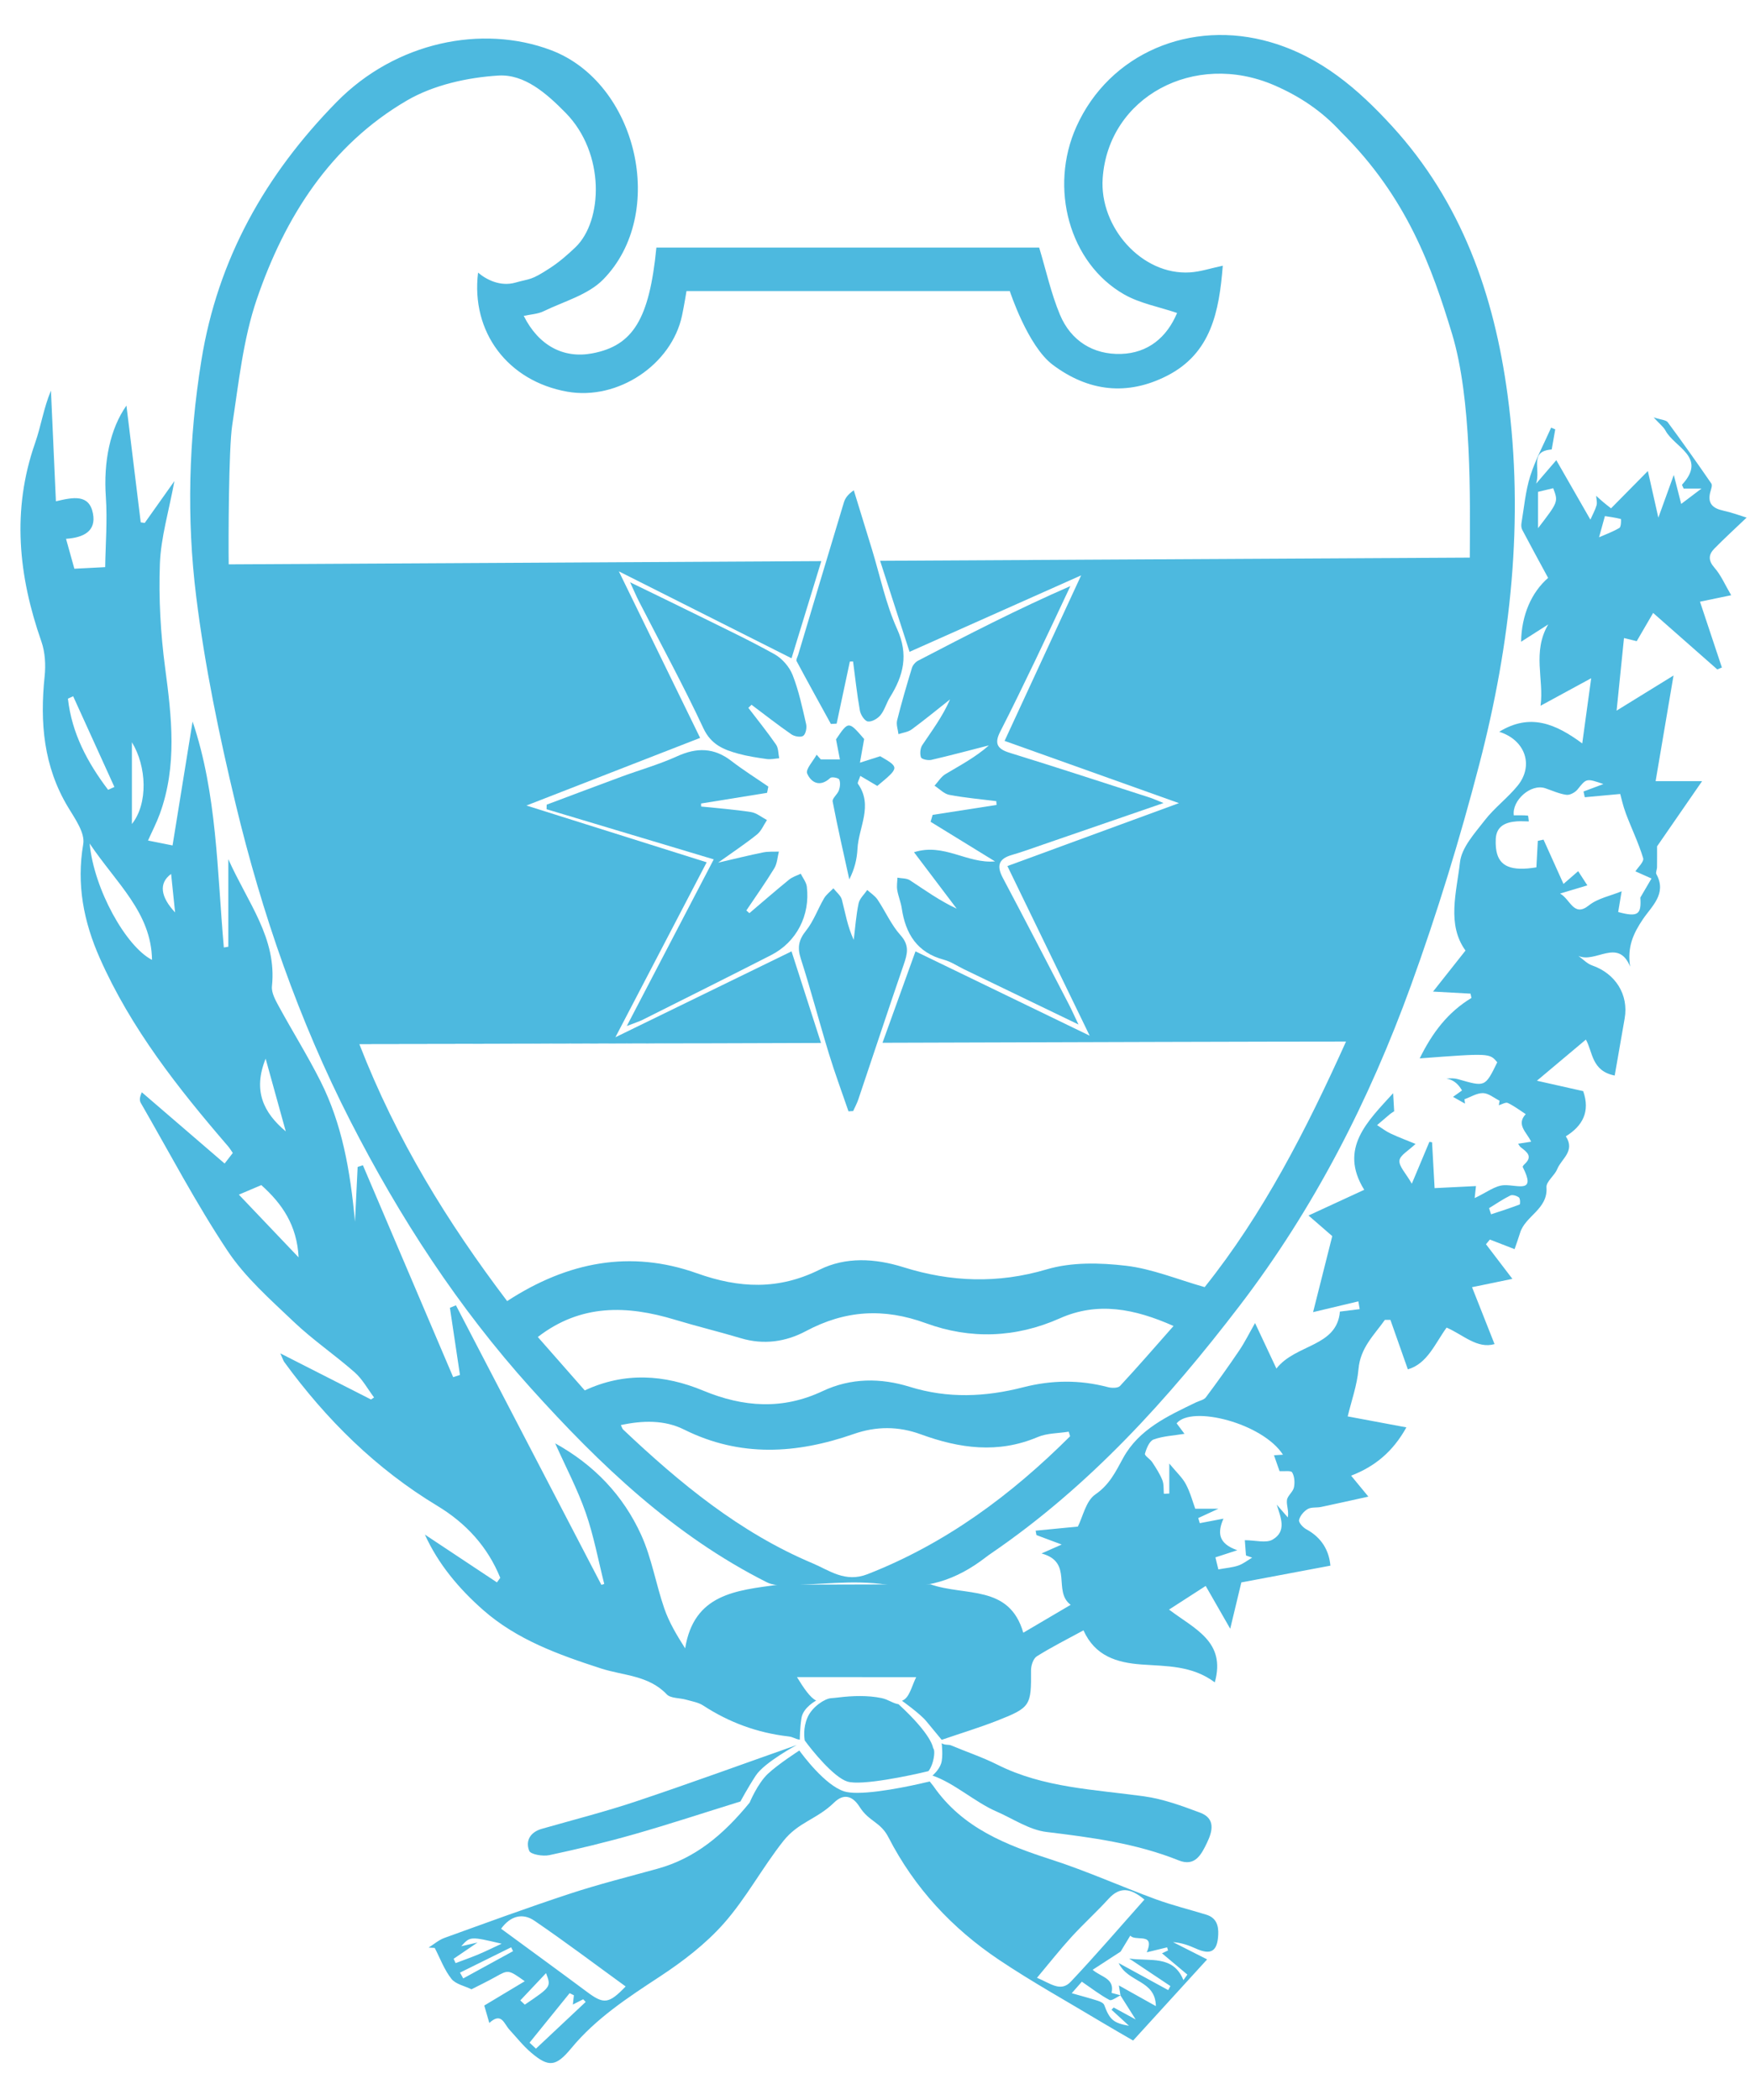 <?xml version="1.0" encoding="UTF-8" standalone="no"?>
<svg width="400px" height="480px" viewBox="0 0 400 480" version="1.1" xmlns="http://www.w3.org/2000/svg" xmlns:xlink="http://www.w3.org/1999/xlink" xmlns:sketch="http://www.bohemiancoding.com/sketch/ns">
    <!-- Generator: Sketch 3.3 (11970) - http://www.bohemiancoding.com/sketch -->
    <title>santiago-del-estero</title>
    <desc>Created with Sketch.</desc>
    <defs></defs>
    <g id="Page-1" stroke="none" stroke-width="1" fill="none" fill-rule="evenodd" sketch:type="MSPage">
        <g id="santiago-del-estero" sketch:type="MSArtboardGroup" fill="#4DB9DF">
            <g id="Imported-Layers" sketch:type="MSLayerGroup" transform="translate(4, 7.816)">
                <path d="M347.553,112.912 L347.553,104.606 C348.711,104.329 349.862,104.054 351.02,103.777 C352.19,106.885 352.19,106.885 347.553,112.912 L347.553,112.912 Z M26.15,161.843 C29.547,167.387 29.873,175.855 26.15,180.53 L26.15,161.843 L26.15,161.843 Z M11.525,151.871 C11.924,151.69 12.323,151.509 12.722,151.328 C15.865,158.239 19.007,165.152 22.149,172.063 C21.671,172.28 21.191,172.498 20.712,172.715 C16.01,166.512 12.407,159.808 11.525,151.871 L11.525,151.871 Z M16.49,184.986 C22.588,194.073 30.585,200.756 30.747,211.586 C24.81,208.562 17.46,195.427 16.49,184.986 L16.49,184.986 Z M35.112,191.946 C35.438,195.105 35.712,197.742 36.022,200.737 C32.698,197.197 32.226,194.042 35.112,191.946 L35.112,191.946 Z M56.717,234.167 C58.405,240.262 59.863,245.526 61.321,250.791 C56.163,246.463 53.789,241.427 56.717,234.167 L56.717,234.167 Z M50.597,265.244 C52.83,264.296 54.239,263.698 55.729,263.065 C60.44,267.281 63.895,272.213 64.248,279.583 C59.555,274.654 55.285,270.167 50.597,265.244 L50.597,265.244 Z M178.101,391.052 C165.928,395.343 153.802,399.776 141.563,403.872 C134.414,406.264 127.089,408.134 119.834,410.203 C117.177,410.96 116.065,412.969 116.959,415.224 C117.293,416.065 120.091,416.533 121.561,416.218 C128.086,414.824 134.587,413.256 141.003,411.427 C148.868,409.184 156.643,406.619 165.249,403.948 C165.249,403.948 166.779,401.049 168.747,398.032 C170.714,395.016 178.101,391.052 178.101,391.052 L178.101,391.052 Z M207.7,385.573 C209.1,387.268 211.242,389.859 211.242,389.859 C215.768,388.308 219.911,387.054 223.926,385.477 C231.572,382.472 231.721,382.046 231.663,373.971 C231.655,372.878 232.174,371.278 232.986,370.77 C236.39,368.636 239.998,366.828 243.653,364.836 C246.294,370.711 251.251,372.218 256.871,372.634 C262.571,373.056 268.433,372.817 273.666,376.723 C276.284,367.371 269.011,364.512 263.209,360.089 C266.171,358.178 268.879,356.431 271.587,354.684 C273.255,357.596 274.924,360.508 277.192,364.464 C278.044,360.915 278.76,357.935 279.735,353.877 C285.917,352.715 292.902,351.401 300.092,350.049 C299.791,346.624 298.125,343.64 294.564,341.721 C293.811,341.316 292.798,340.186 292.926,339.619 C293.141,338.661 294.019,337.625 294.903,337.108 C295.728,336.626 296.937,336.846 297.952,336.634 C301.32,335.929 304.677,335.169 308.769,334.268 C307.084,332.222 306.052,330.968 304.827,329.48 C310.214,327.404 314.354,324.039 317.459,318.442 C312.63,317.54 308.276,316.725 304.045,315.934 C304.878,312.441 306.192,308.821 306.513,305.115 C306.935,300.233 310.092,297.337 312.549,293.866 C312.97,293.868 313.391,293.872 313.812,293.875 C315.076,297.464 316.339,301.053 317.793,305.18 C322.243,303.903 324.005,299.282 326.652,295.635 C330.457,297.281 333.629,300.55 337.609,299.407 C335.898,295.078 334.271,290.964 332.466,286.399 C336.09,285.65 338.841,285.083 341.686,284.495 C339.579,281.733 337.617,279.158 335.654,276.584 C335.949,276.226 336.246,275.868 336.541,275.51 C338.57,276.298 340.6,277.085 342.192,277.703 C342.634,276.399 343.076,275.213 343.44,274.003 C344.618,270.082 349.842,268.593 349.479,263.573 C349.383,262.257 351.337,260.902 351.939,259.4 C352.879,257.055 356.118,255.303 353.901,251.915 C357.734,249.543 359.52,246.271 357.871,241.587 C354.669,240.867 351.413,240.134 347.294,239.208 C351.31,235.835 354.805,232.899 358.488,229.803 C360.084,232.632 359.755,236.968 365.075,238.024 C365.857,233.545 366.617,229.25 367.355,224.952 C368.288,219.508 365.245,214.707 359.905,212.849 C358.748,212.448 357.812,211.416 356.774,210.675 C360.692,212.46 365.858,206.459 368.604,213.123 C367.89,208.611 369.361,205.507 371.5,202.323 C373.519,199.319 377.066,196.477 374.597,191.981 C374.393,191.609 374.744,190.961 374.75,190.44 C374.774,188.595 374.76,186.75 374.76,185.633 C378.152,180.722 381.415,175.997 385.05,170.733 L374.426,170.733 C375.819,162.516 377.123,154.831 378.52,146.585 C374.131,149.292 370.126,151.764 365.508,154.612 C366.126,148.552 366.651,143.405 367.199,138.028 C368.593,138.367 369.514,138.591 370.107,138.736 C371.292,136.701 372.301,134.967 373.861,132.285 C379.121,136.917 383.822,141.057 388.523,145.197 C388.873,145.05 389.223,144.902 389.573,144.755 C387.935,139.832 386.297,134.907 384.569,129.714 C386.603,129.292 388.821,128.832 391.697,128.236 C390.309,125.883 389.39,123.68 387.898,121.978 C386.42,120.292 386.494,118.96 387.86,117.571 C390.141,115.251 392.546,113.054 395.226,110.492 C393.581,109.99 391.79,109.308 389.936,108.913 C387.467,108.389 386.209,107.235 386.948,104.572 C387.116,103.965 387.436,103.105 387.169,102.716 C383.922,97.996 380.618,93.312 377.206,88.709 C376.799,88.16 375.67,88.146 373.966,87.583 C375.337,89.081 376.218,89.734 376.685,90.609 C378.742,94.46 386.254,96.683 380.483,102.956 C380.41,103.035 380.655,103.409 380.834,103.849 L384.922,103.849 C383.137,105.199 381.97,106.083 380.273,107.367 C379.648,104.918 379.174,103.065 378.582,100.742 C377.337,104.185 376.282,107.103 375.051,110.507 C374.176,106.616 373.519,103.688 372.655,99.847 C369.497,103.046 366.942,105.636 364.238,108.375 C363.7,107.949 363.106,107.501 362.537,107.022 C361.956,106.534 361.4,106.016 360.832,105.512 C360.877,106.239 361.108,107.019 360.923,107.681 C360.619,108.764 360.044,109.77 359.517,110.957 C356.756,106.141 354.339,101.926 351.725,97.369 C350.101,99.257 348.961,100.583 347.12,102.725 C348.198,99.254 345.451,95.336 350.677,94.919 C350.962,93.296 351.222,91.81 351.483,90.324 C351.172,90.192 350.86,90.061 350.549,89.929 C348.924,93.609 346.978,97.186 345.769,100.997 C344.675,104.449 344.37,108.154 343.763,111.755 C343.679,112.249 343.72,112.864 343.946,113.294 C345.802,116.822 347.716,120.318 349.855,124.275 C346.038,127.598 343.781,132.779 343.676,138.87 C345.764,137.537 347.821,136.223 349.878,134.91 C346.176,141.231 348.949,147.499 348.125,153.499 C352.013,151.387 355.422,149.534 359.7,147.208 C358.956,152.628 358.341,157.113 357.655,162.108 C351.618,157.654 345.775,155.093 338.676,159.449 C344.698,161.353 346.603,167.193 342.898,171.76 C340.608,174.581 337.585,176.818 335.368,179.685 C333.089,182.632 330.097,185.879 329.711,189.258 C328.92,196.179 326.664,203.502 330.972,209.454 C328.367,212.747 326.099,215.614 323.554,218.833 C327.001,219.021 329.561,219.161 332.121,219.301 C332.191,219.631 332.261,219.959 332.332,220.288 C326.929,223.548 323.384,228.242 320.502,234.102 C336.49,232.9 336.49,232.9 338.228,234.998 C335.424,240.758 335.437,240.616 329.233,238.848 C328.412,238.615 327.519,238.634 326.602,238.732 C327.987,238.928 329.199,239.727 330.179,241.433 C329.519,241.903 328.945,242.311 328.12,242.898 C329.148,243.477 330.001,243.956 330.854,244.437 C330.815,244.106 330.777,243.775 330.739,243.444 C332.154,242.934 333.58,242.004 334.981,242.039 C336.255,242.071 337.5,243.155 338.758,243.774 C338.701,244.121 338.644,244.467 338.586,244.814 C339.283,244.617 340.152,244.059 340.646,244.292 C342.091,244.974 343.387,245.973 344.741,246.847 C342.499,249.244 344.941,250.969 345.98,253.143 C344.843,253.321 344.036,253.447 342.999,253.609 C343.23,253.93 343.355,254.219 343.574,254.39 C344.936,255.46 346.47,256.466 344.452,258.299 C344.268,258.465 343.994,258.812 344.053,258.926 C347.152,264.993 343.078,263.016 339.871,263.083 C337.754,263.128 335.672,264.834 333.065,266.03 C333.175,265.029 333.239,264.447 333.367,263.287 C330.356,263.436 327.432,263.581 323.908,263.756 C323.722,260.382 323.525,256.827 323.328,253.274 C323.124,253.242 322.92,253.21 322.717,253.178 C321.558,255.936 320.4,258.695 318.7,262.744 C317.29,260.278 315.735,258.774 315.876,257.448 C316.004,256.228 317.953,255.199 319.551,253.65 C317.721,252.897 315.748,252.165 313.848,251.275 C312.758,250.766 311.789,250.002 310.765,249.352 C311.747,248.512 312.723,247.663 313.715,246.835 C314.013,246.588 314.358,246.399 314.667,246.194 C314.586,244.787 314.508,243.423 314.43,242.057 C308.598,248.485 301.949,254.665 307.822,264.14 C303.531,266.12 299.567,267.948 295.088,270.014 C297.479,272.088 299.315,273.681 300.515,274.723 C298.944,280.954 297.522,286.598 296.135,292.101 C299.839,291.219 303.161,290.429 306.483,289.638 C306.583,290.23 306.683,290.822 306.784,291.415 C305.426,291.584 304.068,291.753 302.265,291.976 C301.584,300.083 292.174,299.34 287.752,304.998 C285.954,301.166 284.454,297.971 282.87,294.596 C281.484,297.023 280.507,299.013 279.276,300.832 C276.816,304.473 274.262,308.053 271.629,311.571 C271.177,312.176 270.149,312.352 269.385,312.721 C262.958,315.828 256.336,318.838 252.723,325.433 C250.984,328.608 249.603,331.547 246.342,333.784 C244.207,335.25 243.524,338.832 242.368,341.118 C239.226,341.422 235.972,341.736 232.717,342.052 C232.78,342.389 232.843,342.726 232.905,343.064 C234.673,343.725 236.44,344.387 238.671,345.221 C237.077,345.927 236.109,346.355 234.059,347.262 C241.42,349.239 236.542,355.876 240.725,359.001 C236.992,361.199 233.662,363.159 229.895,365.377 C226.692,354.282 216.632,357.109 208.657,354.309 L173.913,354.401 C164.231,355.715 154.618,356.497 152.606,368.952 C150.627,365.851 148.917,362.951 147.839,359.833 C145.923,354.289 144.969,348.349 142.567,343.05 C138.454,333.973 131.761,326.985 122.899,322.093 C125.329,327.524 128.013,332.604 129.884,337.967 C131.723,343.239 132.737,348.799 134.113,354.232 C133.895,354.299 133.677,354.366 133.458,354.432 C122.376,333.134 111.295,311.836 100.213,290.538 C99.755,290.73 99.296,290.921 98.837,291.113 C99.602,296.228 100.367,301.343 101.132,306.458 C100.615,306.626 100.098,306.794 99.582,306.962 C92.705,290.818 85.827,274.673 78.951,258.529 C78.549,258.659 78.147,258.789 77.746,258.918 C77.561,262.734 77.376,266.549 77.139,271.441 C76.051,259.585 74.156,249.052 69.267,239.337 C66.334,233.509 62.858,227.957 59.737,222.223 C58.961,220.798 58.004,219.08 58.161,217.606 C59.325,206.61 52.634,198.55 48.189,188.571 L48.189,208.581 C47.847,208.637 47.506,208.694 47.164,208.75 C45.624,191.339 45.616,173.669 40.021,157.105 C38.489,166.575 36.965,176.007 35.442,185.427 C33.038,184.946 31.437,184.627 29.831,184.306 C30.742,182.266 31.77,180.291 32.526,178.218 C36.527,167.236 35.248,156.121 33.749,144.868 C32.701,137.008 32.254,128.976 32.546,121.059 C32.766,115.06 34.577,109.121 35.867,102.144 C33.279,105.793 31.18,108.753 29.08,111.714 C28.776,111.668 28.471,111.624 28.167,111.579 C27.054,102.494 25.942,93.409 24.899,84.893 C21.155,90.202 19.632,97.7 20.193,105.8 C20.566,111.185 20.117,116.627 20.04,121.815 C17.09,121.967 15.242,122.062 12.997,122.178 C12.408,120.064 11.796,117.864 11.093,115.343 C15.153,115.066 18.019,113.577 17.246,109.552 C16.383,105.062 12.716,105.837 8.779,106.765 C8.39,98.071 8.018,89.77 7.646,81.469 C5.987,85.4 5.385,89.554 4.024,93.442 C-1.354,108.801 0.211,123.817 5.464,138.831 C6.32,141.279 6.473,144.172 6.2,146.78 C5.1,157.327 5.944,167.405 11.595,176.747 C13.166,179.343 15.461,182.582 15.027,185.115 C13.444,194.345 15.132,202.869 18.794,211.149 C25.926,227.272 36.713,240.943 48.118,254.177 C48.524,254.648 48.843,255.194 49.212,255.718 C48.409,256.756 47.722,257.645 47.343,258.134 C40.893,252.583 34.655,247.215 28.418,241.847 C27.843,243.111 27.892,243.781 28.194,244.304 C34.719,255.616 40.792,267.233 48.009,278.087 C52.062,284.181 57.807,289.23 63.178,294.342 C67.527,298.479 72.561,301.887 77.073,305.865 C78.853,307.433 80.042,309.67 81.5,311.602 C81.269,311.759 81.039,311.915 80.808,312.071 C74.139,308.678 67.471,305.286 60.073,301.522 C60.654,302.811 60.757,303.205 60.98,303.51 C70.575,316.66 81.947,327.916 95.955,336.374 C102.514,340.335 107.455,345.708 110.344,352.827 C110.091,353.176 109.839,353.525 109.585,353.874 C104.094,350.23 98.603,346.586 93.117,342.946 C96.125,349.617 100.867,355.292 106.447,360.198 C114.185,367.001 123.703,370.408 133.345,373.538 C138.453,375.196 144.241,375.087 148.393,379.458 C149.297,380.41 151.337,380.256 152.833,380.684 C154.159,381.063 155.619,381.291 156.737,382.02 C162.67,385.89 169.109,388.256 176.138,389.071 C177.436,389.221 177.524,389.605 178.813,389.835 C178.813,389.835 178.813,387.179 179.206,384.819 C179.599,382.458 182.551,380.884 182.551,380.884 C181.188,380.249 179.638,377.94 178.171,375.525 C184.849,375.528 191.522,375.529 198.424,375.529 C199.573,375.53 200.73,375.53 201.893,375.53 L205.409,375.53 C204.261,377.937 203.85,380.276 202.171,380.936 C202.171,380.936 206.3,383.878 207.7,385.573 L207.7,385.573 Z M201.385,381.724 C200.022,381.512 199.041,380.628 197.462,380.309 C194.33,379.676 190.94,379.779 187.739,380.163 C187.077,380.243 186.477,380.305 185.927,380.344 C184.555,380.442 181.665,382.261 180.583,384.72 C179.502,387.179 179.868,389.475 179.933,389.996 C181.586,392.279 186.558,398.42 189.69,399.398 C192.877,400.395 204.136,398.017 208.205,397.017 C208.205,397.017 209.027,396.117 209.405,394.098 C209.784,392.078 209.274,391.737 209.274,391.737 C209.274,391.737 209.143,388.852 201.385,381.724 L201.385,381.724 Z M211.111,395.278 C210.599,396.812 209.143,398.032 209.143,398.032 C214.032,399.686 218.933,404.145 223.658,406.19 C227.483,407.847 231.206,410.431 235.18,410.916 C245.49,412.172 255.69,413.51 265.411,417.413 C269.172,418.923 270.599,416.049 271.874,413.412 C273.153,410.766 273.89,407.842 270.299,406.503 C266.157,404.957 261.897,403.387 257.554,402.781 C246.165,401.191 234.564,400.865 223.966,395.538 C220.581,393.837 216.952,392.628 213.451,391.153 C212.739,390.853 212.103,391.157 211.242,390.646 C211.242,390.646 211.622,393.744 211.111,395.278 L211.111,395.278 Z M291.755,332.173 C291.536,333.209 290.278,334.061 290.158,335.075 C290.019,336.244 290.627,337.501 290.357,339.02 C289.513,338.047 288.669,337.074 287.825,336.102 C288.736,339.051 290.173,342.145 286.903,344.08 C285.406,344.967 282.949,344.231 280.531,344.231 C280.583,344.913 280.69,346.317 280.797,347.721 C281.267,347.886 281.737,348.052 282.208,348.217 C281.158,348.833 280.173,349.634 279.044,350.019 C277.692,350.48 276.219,350.586 274.481,350.903 C274.309,350.195 274.077,349.248 273.809,348.152 C275.235,347.688 276.44,347.296 278.811,346.523 C274.363,344.97 274.286,342.449 275.644,339.307 C273.497,339.716 271.865,340.026 270.231,340.337 C270.116,339.947 270.001,339.557 269.886,339.166 C271.067,338.62 272.248,338.074 274.481,337.042 L269.2,337.042 C268.651,335.55 268.087,333.378 267.067,331.446 C266.266,329.926 264.904,328.701 263.268,326.71 L263.268,333.564 C262.854,333.585 262.441,333.605 262.028,333.626 C261.927,332.573 262.054,331.43 261.676,330.49 C261.096,329.048 260.225,327.71 259.368,326.401 C258.888,325.669 257.576,324.912 257.701,324.464 C258.041,323.252 258.718,321.564 259.679,321.214 C261.856,320.421 264.286,320.318 266.738,319.914 C266.161,319.143 265.537,318.31 264.941,317.516 C268.391,313.312 284.629,317.506 289.251,324.686 C288.465,324.735 287.833,324.775 287.199,324.819 C287.663,326.158 288.131,327.488 288.47,328.45 C289.499,328.522 291.064,328.249 291.349,328.732 C291.896,329.658 291.99,331.071 291.755,332.173 L291.755,332.173 Z M343.348,267.495 C341.199,268.324 338.999,269.017 336.811,269.744 C336.66,269.274 336.509,268.803 336.358,268.334 C337.967,267.35 339.529,266.27 341.215,265.443 C341.707,265.2 342.684,265.504 343.187,265.887 C343.496,266.123 343.502,267.437 343.348,267.495 L343.348,267.495 Z M366.336,173.665 C366.558,174.45 366.957,176.336 367.626,178.122 C368.908,181.541 370.528,184.848 371.579,188.331 C371.824,189.146 370.353,190.479 369.812,191.348 C371.024,191.888 372.255,192.436 373.486,192.984 C373.321,193.266 373.156,193.547 372.982,193.844 C372.46,194.735 371.858,195.763 370.933,197.342 C371.192,201.163 370.447,201.9 365.869,200.645 C366.153,198.947 366.441,197.223 366.661,195.908 C364.11,196.956 361.205,197.502 359.168,199.133 C355.691,201.918 354.959,197.732 352.588,196.428 C354.479,195.86 356.368,195.293 358.824,194.555 C358.074,193.396 357.463,192.452 356.725,191.312 C355.38,192.48 354.436,193.299 353.369,194.225 C351.797,190.735 350.303,187.418 348.809,184.101 C348.372,184.196 347.936,184.292 347.5,184.387 C347.391,186.404 347.28,188.421 347.173,190.436 C347.173,190.436 347.172,190.436 347.171,190.437 L347.171,190.438 C341.462,191.373 338.736,190.232 338.049,186.75 C337.996,186.482 337.956,186.201 337.927,185.905 C337.897,185.609 337.879,185.3 337.873,184.976 C337.867,184.652 337.872,184.315 337.887,183.963 C338.02,181.011 340.127,180.11 342.685,179.924 C343.598,179.859 344.523,179.928 345.442,179.936 C345.371,179.473 345.34,178.62 345.224,178.608 C344.181,178.505 343.122,178.548 342.015,178.548 C341.539,175.19 345.874,171.227 349.213,172.358 C350.813,172.899 352.392,173.634 354.037,173.858 C354.832,173.967 356.029,173.312 356.58,172.629 C358.619,170.099 358.547,170.04 362.494,171.395 C360.616,172.099 359.281,172.599 357.946,173.1 C358.042,173.536 358.138,173.973 358.234,174.41 C360.594,174.192 362.954,173.975 366.336,173.665 L366.336,173.665 Z M366.159,112.842 C364.658,113.738 362.981,114.337 361.499,114.99 C362.025,113.085 362.334,111.965 362.835,110.147 C363.768,110.293 365.148,110.47 366.485,110.814 C366.565,110.835 366.556,112.605 366.159,112.842 L366.159,112.842 Z" id="Fill-1" sketch:type="MSShapeGroup"></path>
                <path d="M271.715,429.823 C267.851,428.636 263.909,427.671 260.122,426.279 C252.219,423.372 244.51,419.892 236.511,417.303 C226.052,413.919 216.03,410.091 209.332,400.415 L208.505,399.374 C207.206,399.694 197.699,401.98 191.916,401.98 C190.739,401.98 189.728,401.883 188.986,401.651 C184.543,400.263 179.36,393.204 178.706,392.299 C178.706,392.299 173.862,395.41 171.501,397.639 C169.14,399.869 167.347,404.21 167.347,404.21 C161.294,411.622 154.858,416.951 146.286,419.322 C139.595,421.174 132.848,422.864 126.259,425.031 C116.636,428.195 107.121,431.69 97.592,435.134 C96.287,435.605 95.169,436.594 93.965,437.344 C94.433,437.372 94.901,437.4 95.369,437.427 C96.602,439.808 97.545,442.415 99.175,444.482 C100.151,445.719 102.201,446.11 103.768,446.881 C105.587,445.947 107.436,445.065 109.22,444.066 C112.205,442.394 112.187,442.362 115.943,445.038 C112.652,447.013 109.671,448.803 106.69,450.592 C107.007,451.689 107.325,452.787 107.842,454.574 C110.637,452.016 111.187,454.745 112.436,456.106 C114.082,457.899 115.607,459.841 117.453,461.402 C121.429,464.765 123.08,464.581 126.578,460.35 C132.234,453.511 139.493,448.783 146.817,443.972 C152.111,440.494 157.319,436.503 161.483,431.784 C166.565,426.023 170.253,419.058 175.038,413.002 C178.488,408.638 182.666,408.082 186.671,404.183 C188.844,402.068 190.867,402.635 192.478,405.181 C194.647,408.608 197.236,408.558 199.079,412.147 C205.036,423.748 213.641,432.963 224.343,440.142 C231.974,445.261 240.043,449.727 247.926,454.468 C250.244,455.862 252.599,457.195 254.999,458.593 C260.626,452.424 266.067,446.458 271.915,440.046 C268.821,438.479 266.472,437.289 264.124,436.1 C266,436.228 267.684,436.821 269.306,437.552 C272.796,439.127 274.269,438.233 274.453,434.4 C274.557,432.241 273.979,430.519 271.715,429.823 L271.715,429.823 Z M99.689,439.905 C101.185,438.886 102.681,437.868 105.15,436.187 C103.252,436.619 102.485,436.794 101.428,437.036 C103.471,434.77 103.471,434.77 110.662,436.46 C108.837,437.305 107.126,438.154 105.369,438.894 C103.647,439.619 101.879,440.232 100.131,440.895 C99.984,440.564 99.836,440.235 99.689,439.905 L99.689,439.905 Z M101.879,444.396 C101.634,443.953 101.389,443.509 101.145,443.066 C105.042,441.139 108.938,439.21 112.835,437.283 C112.98,437.576 113.125,437.869 113.269,438.163 C109.473,440.241 105.675,442.319 101.879,444.396 L101.879,444.396 Z M115.959,450.387 C115.614,450.066 115.27,449.744 114.925,449.423 C116.886,447.344 118.846,445.266 120.807,443.188 C121.99,446.302 121.99,446.302 115.959,450.387 L115.959,450.387 Z M118.501,460.449 C118.012,459.993 117.525,459.537 117.038,459.08 C120.091,455.309 123.145,451.536 126.2,447.764 C126.525,447.926 126.851,448.086 127.175,448.248 C127.114,448.804 127.052,449.359 126.94,450.369 C127.9,449.877 128.599,449.519 129.298,449.16 C129.489,449.363 129.679,449.566 129.87,449.769 C126.081,453.329 122.29,456.889 118.501,460.449 L118.501,460.449 Z M130.193,447.491 C123.744,442.69 117.242,437.959 110.539,433.036 C112.71,430.032 115.513,429.41 118.119,431.185 C125.185,435.999 132.013,441.16 139.006,446.233 C135.132,450.265 134,450.323 130.193,447.491 L130.193,447.491 Z M233.027,444.253 C235.875,440.859 238.269,437.812 240.873,434.955 C243.61,431.954 246.64,429.22 249.372,426.214 C251.994,423.329 254.446,423.754 257.582,426.372 C251.906,432.743 246.474,439.082 240.75,445.148 C238.414,447.623 236.035,445.471 233.027,444.253 L233.027,444.253 Z M267.4,443.522 C267.098,443.944 266.797,444.365 266.494,444.787 C264.156,438.946 258.742,440.561 254.1,439.848 C257.239,441.945 260.379,444.042 263.518,446.139 C263.352,446.448 263.186,446.757 263.02,447.066 C259.503,445.146 255.986,443.225 251.693,440.881 C253.87,445.44 260.085,444.696 260.204,450.729 C257.23,449.065 254.735,447.669 251.74,445.995 C251.918,447.092 252.012,447.669 252.104,448.226 C252.121,448.23 252.141,448.236 252.158,448.239 L252.115,448.298 C253.157,449.945 254.198,451.591 255.581,453.776 C253.599,452.696 252.077,451.868 250.555,451.04 C250.389,451.21 250.224,451.381 250.058,451.552 C251.345,452.731 252.631,453.91 254.06,455.22 C250.466,454.59 249.642,453.821 248.39,450.464 C248.221,450.011 247.459,449.671 246.902,449.492 C245.126,448.918 243.316,448.444 240.968,447.776 C242.184,446.391 242.832,445.654 243.281,445.144 C245.523,446.674 247.458,448.181 249.591,449.316 C249.656,449.351 249.73,449.366 249.814,449.366 C250.386,449.362 251.351,448.621 252.11,448.268 C252.109,448.26 252.107,448.252 252.106,448.244 C251.383,448.04 250.067,447.721 250.072,447.698 C250.822,444.35 247.692,444.114 245.746,442.425 C247.858,441.053 249.809,439.785 252.139,438.269 C252.432,437.785 252.882,437.04 253.391,436.198 C253.697,435.694 254.023,435.153 254.35,434.614 C254.891,435.244 256.057,435.153 257.032,435.246 C258.287,435.364 259.227,435.783 258.119,438.425 C259.994,437.97 261.379,437.632 262.765,437.295 C262.836,437.531 262.906,437.768 262.977,438.005 C262.439,438.257 261.901,438.51 261.596,438.652 C263.582,440.318 265.491,441.92 267.4,443.522 L267.4,443.522 Z" id="Fill-2" sketch:type="MSShapeGroup"></path>
                <path d="M340.588,82.446 C337.512,59.552 330.095,38.397 314.164,20.997 C306.4,12.518 297.89,5.183 286.443,1.839 C268.131,-3.511 249.561,4.4 242.038,21.125 C235.727,35.156 240.426,52.332 252.946,59.479 C256.551,61.537 260.891,62.307 265.047,63.72 C262.685,69.36 258.354,72.883 252.271,73.081 C245.883,73.288 240.759,70.08 238.267,64.1 C236.236,59.227 235.098,53.982 233.525,48.768 L146.032,48.768 C144.43,65.119 140.698,71.194 131.378,72.953 C124.768,74.201 119.093,71.148 115.713,64.386 C117.258,64.044 118.891,63.982 120.24,63.329 C124.894,61.076 130.426,59.578 133.869,56.071 C148.643,41.022 141.699,11.07 121.901,3.633 C106.224,-2.256 86.465,1.725 72.954,15.491 C56.689,32.063 45.759,51.346 42.017,74.632 C39.124,92.635 38.626,110.685 40.854,128.61 C42.827,144.5 46.105,160.296 49.844,175.883 C55.871,201.006 64.306,225.374 76.099,248.445 C87.346,270.45 100.728,291.04 117.322,309.46 C133.094,326.969 149.969,343.121 171.293,353.857 C172.412,354.421 173.85,354.558 175.136,354.543 C182.978,354.457 190.978,353.223 198.618,354.388 C207.57,355.752 214.647,353.29 221.374,348.094 C221.788,347.773 222.218,347.471 222.651,347.176 C245.08,331.824 263.012,311.998 279.401,290.563 C296.426,268.294 309.003,243.618 318.502,217.432 C324.515,200.854 329.7,183.91 334.137,166.839 C341.328,139.174 344.424,111.003 340.588,82.446 L340.588,82.446 Z M194.274,352.003 C189.167,353.998 185.523,351.102 181.726,349.504 C165.096,342.507 151.382,331.19 138.408,318.912 C138.238,318.751 138.18,318.47 137.908,317.917 C142.913,316.836 147.902,316.719 152.341,318.931 C165.195,325.336 178.093,324.503 191.128,319.957 C196.293,318.155 201.357,318.158 206.47,320.028 C215.298,323.257 224.128,324.501 233.188,320.654 C235.339,319.742 237.906,319.811 240.282,319.427 C240.384,319.777 240.487,320.127 240.59,320.477 C227.141,333.889 212.18,345.005 194.274,352.003 L194.274,352.003 Z M252.01,308.972 C251.528,309.49 250.111,309.475 249.25,309.248 C242.772,307.534 236.348,307.617 229.864,309.28 C221.236,311.494 212.659,311.881 203.944,309.174 C197.315,307.115 190.508,307.094 184.011,310.161 C174.885,314.468 165.898,313.85 156.72,310.038 C147.861,306.357 138.764,305.748 129.659,309.993 C126.027,305.861 122.5,301.848 118.928,297.783 C128.753,290.195 139.311,290.514 150.284,293.836 C155.279,295.347 160.36,296.574 165.36,298.068 C170.563,299.623 175.606,298.89 180.188,296.448 C189.165,291.66 197.961,291.092 207.671,294.644 C217.764,298.335 228.156,298.014 238.269,293.509 C246.887,289.67 255.324,291.306 264.236,295.267 C259.984,300.077 256.076,304.599 252.01,308.972 L252.01,308.972 Z M331.954,119.638 C331.954,119.638 271.145,119.97 246.986,120.098 C242.197,120.123 222.463,120.23 197.166,120.368 L203.895,141.172 L243.119,123.694 L225.62,161.533 L265.474,175.759 L226.263,190.139 L245.067,228.914 L205.253,209.637 L197.716,230.532 C242.806,230.391 286.599,230.255 303.661,230.255 C294.538,250.503 284.693,269.696 271.35,286.385 C265.145,284.623 259.365,282.205 253.382,281.499 C247.425,280.797 240.918,280.647 235.264,282.321 C224.088,285.631 213.337,285.231 202.497,281.832 C195.977,279.787 189.293,279.434 183.326,282.4 C173.902,287.087 164.94,286.653 155.323,283.227 C140.103,277.803 125.718,280.591 111.917,289.578 C98.326,271.632 86.668,252.798 78.142,230.85 C90.786,230.85 117.741,230.778 148.986,230.683 C125.414,230.755 101.841,230.812 78.269,230.785 L158.997,230.653 C167.067,230.628 175.338,230.603 183.66,230.576 L176.922,209.637 L136.664,229.272 L157.525,189.283 L116.328,176.304 L156.028,160.845 L137.449,122.778 L176.922,142.649 L183.729,120.441 C125.32,120.759 48.277,121.179 48.277,121.179 C48.19,115.822 48.268,94.647 49.077,89.369 C50.563,79.695 51.563,69.743 54.699,60.568 C61.091,41.866 71.484,25.389 88.992,15.165 C95.065,11.618 102.799,9.896 109.907,9.454 C115.862,9.084 120.911,13.517 125.283,17.97 C134.404,27.259 133.775,42.716 127.541,48.692 C125.762,50.398 123.865,52.04 121.811,53.389 C117.212,56.408 117.241,55.794 113.799,56.782 C110.355,57.769 107.102,56.071 105.275,54.494 C103.601,68.127 112.107,79.31 125.655,81.711 C137.268,83.768 149.506,75.504 151.886,64.341 C152.356,62.138 152.916,58.709 152.916,58.709 L226.808,58.709 C226.808,58.709 230.893,71.272 236.636,75.574 C244.791,81.683 253.647,82.718 262.747,78.081 C272.853,72.931 274.666,63.356 275.494,52.918 C272.732,53.5 270.378,54.299 267.983,54.448 C256.98,55.135 247.272,44.093 248.041,32.937 C249.321,14.357 268.959,3.766 287.246,11.667 C293.084,14.19 298.162,17.583 302.514,22.34 C317.611,37.283 323.316,53.415 327.875,68.418 C332.432,83.422 332.017,106.136 331.954,119.638 L331.954,119.638 Z" id="Fill-3" sketch:type="MSShapeGroup"></path>
                <path d="M242.514,226.358 C233.185,221.857 224.766,217.796 216.348,213.733 C214.818,212.994 213.359,211.984 211.746,211.555 C205.643,209.931 202.985,205.647 202.111,199.786 C201.901,198.376 201.316,197.024 201.082,195.616 C200.931,194.703 201.104,193.736 201.132,192.794 C202.092,192.978 203.228,192.896 203.984,193.391 C207.429,195.648 210.767,198.067 214.675,199.882 C211.539,195.735 208.403,191.588 204.918,186.979 C211.775,184.798 217.009,189.636 223.433,189.078 C218.17,185.841 213.439,182.932 208.707,180.022 C208.863,179.495 209.02,178.969 209.175,178.442 C214.043,177.686 218.912,176.929 223.781,176.171 C223.761,175.882 223.741,175.592 223.721,175.303 C220.14,174.851 216.531,174.542 212.992,173.869 C211.774,173.637 210.729,172.496 209.605,171.771 C210.427,170.875 211.098,169.728 212.099,169.128 C215.483,167.1 218.983,165.265 222.044,162.554 C217.654,163.678 213.277,164.856 208.863,165.874 C208.119,166.046 206.659,165.725 206.507,165.291 C206.22,164.469 206.336,163.194 206.824,162.467 C209.046,159.147 211.456,155.95 213.154,152.047 C210.24,154.348 207.371,156.709 204.383,158.91 C203.558,159.517 202.38,159.644 201.363,159.991 C201.243,158.938 200.815,157.809 201.055,156.846 C202.06,152.819 203.227,148.83 204.438,144.859 C204.635,144.212 205.241,143.51 205.845,143.195 C217.177,137.289 228.536,131.437 240.658,126.148 C237.972,131.839 235.317,137.545 232.59,143.217 C229.984,148.638 227.363,154.054 224.626,159.409 C223.285,162.031 223.829,163.337 226.72,164.23 C237.44,167.542 248.103,171.039 258.783,174.48 C259.605,174.744 260.392,175.114 261.949,175.734 C252.288,179.064 243.319,182.16 234.345,185.247 C231.998,186.054 229.666,186.916 227.283,187.601 C224.219,188.481 223.768,190.11 225.219,192.846 C230.304,202.431 235.28,212.075 240.284,221.703 C240.92,222.926 241.477,224.187 242.514,226.358" id="Fill-4" sketch:type="MSShapeGroup"></path>
                <path d="M167.288,200.907 C170.311,198.339 173.304,195.735 176.378,193.228 C177.127,192.618 178.137,192.327 179.027,191.89 C179.507,192.875 180.292,193.824 180.417,194.852 C181.214,201.424 178.053,207.528 172.263,210.488 C162.488,215.485 152.662,220.38 142.848,225.301 C142.088,225.682 141.26,225.928 139.272,226.698 C146.162,213.49 152.526,201.291 159.14,188.613 C146.04,184.684 133.487,180.918 120.934,177.152 C120.941,176.803 120.948,176.454 120.954,176.105 C126.613,173.985 132.263,171.844 137.932,169.753 C142.223,168.17 146.659,166.921 150.808,165.034 C155.283,162.998 159.219,163.065 163.169,166.114 C165.88,168.206 168.795,170.033 171.619,171.979 C171.524,172.454 171.429,172.929 171.334,173.403 C166.303,174.216 161.271,175.029 156.24,175.844 C156.248,176.073 156.256,176.302 156.264,176.532 C160.067,176.932 163.889,177.21 167.662,177.8 C168.941,178.001 170.095,178.994 171.306,179.624 C170.56,180.739 170.023,182.116 169.025,182.921 C166.437,185.01 163.647,186.849 160.131,189.364 C164.108,188.447 167.266,187.66 170.451,187.015 C171.609,186.781 172.836,186.884 174.031,186.833 C173.7,188.114 173.646,189.565 172.986,190.646 C170.981,193.937 168.741,197.085 166.593,200.289 C166.824,200.495 167.056,200.701 167.288,200.907" id="Fill-5" sketch:type="MSShapeGroup"></path>
                <path d="M167.052,153.974 C169.179,156.763 171.388,159.496 173.381,162.378 C173.946,163.195 173.881,164.447 174.105,165.5 C173.159,165.571 172.191,165.808 171.273,165.679 C169.075,165.372 166.863,165.035 164.727,164.449 C161.384,163.531 158.523,162.386 156.769,158.63 C152.177,148.796 146.967,139.251 142.017,129.583 C141.448,128.471 140.963,127.316 140.021,125.275 C145.79,128.086 150.69,130.442 155.561,132.854 C161.421,135.757 167.348,138.547 173.051,141.734 C174.793,142.708 176.44,144.618 177.17,146.476 C178.581,150.069 179.384,153.912 180.259,157.693 C180.453,158.533 180.184,159.944 179.601,160.368 C179.047,160.769 177.596,160.523 176.9,160.041 C173.79,157.888 170.807,155.548 167.779,153.275 C167.536,153.508 167.294,153.741 167.052,153.974" id="Fill-6" sketch:type="MSShapeGroup"></path>
                <path d="M190.254,143.388 C189.246,148.12 188.239,152.852 187.231,157.586 C186.793,157.611 186.356,157.636 185.918,157.66 C183.292,152.88 180.648,148.109 178.08,143.299 C177.905,142.971 178.296,142.332 178.442,141.843 C181.912,130.245 185.376,118.645 188.878,107.056 C189.161,106.117 189.707,105.258 191.154,104.251 C192.539,108.756 193.926,113.261 195.308,117.768 C197.175,123.863 198.458,130.221 201.063,135.981 C203.716,141.846 202.5,146.611 199.426,151.546 C198.61,152.856 198.214,154.461 197.262,155.638 C196.617,156.438 195.266,157.222 194.367,157.089 C193.633,156.981 192.718,155.572 192.548,154.621 C191.885,150.896 191.485,147.125 190.987,143.371 C190.742,143.376 190.498,143.381 190.254,143.388" id="Fill-7" sketch:type="MSShapeGroup"></path>
                <path d="M189.94,246.203 C188.439,241.816 186.821,237.465 185.466,233.034 C183.258,225.818 181.356,218.505 179.044,211.324 C178.217,208.753 178.542,207.018 180.235,204.905 C181.973,202.736 182.926,199.952 184.355,197.515 C184.869,196.638 185.766,195.984 186.488,195.23 C187.158,196.094 188.18,196.867 188.433,197.839 C189.217,200.855 189.709,203.947 191.138,207.01 C191.484,204.227 191.676,201.411 192.25,198.675 C192.483,197.564 193.543,196.626 194.226,195.608 C195.022,196.334 195.999,196.94 196.581,197.809 C198.384,200.499 199.707,203.585 201.84,205.955 C203.943,208.291 203.396,210.246 202.552,212.696 C199.028,222.94 195.64,233.232 192.18,243.499 C191.874,244.407 191.402,245.261 191.007,246.139 C190.651,246.16 190.295,246.181 189.94,246.203" id="Fill-8" sketch:type="MSShapeGroup"></path>
                <path d="M183.613,165.765 L187.977,165.765 C187.712,164.391 187.447,163.016 187.092,161.178 C189.949,156.96 189.949,156.96 193.521,161.105 C193.144,163.211 192.849,164.862 192.554,166.514 C193.971,166.062 195.387,165.61 197.187,165.035 C201.604,167.608 201.604,167.608 196.522,171.827 C195.367,171.143 194.136,170.414 192.646,169.531 C192.352,170.44 191.927,171.096 192.095,171.332 C195.643,176.329 192.245,181.274 191.993,186.221 C191.877,188.527 191.336,190.811 190.124,193.184 C188.827,187.258 187.46,181.345 186.321,175.389 C186.182,174.664 187.422,173.758 187.745,172.839 C188.015,172.069 188.132,171.043 187.821,170.353 C187.652,169.976 186.107,169.69 185.776,169.999 C183.447,172.176 181.411,171.108 180.494,168.981 C180.088,168.035 181.869,166.149 182.657,164.689 C182.975,165.048 183.294,165.406 183.613,165.765" id="Fill-9" sketch:type="MSShapeGroup"></path>
            </g>
        </g>
    </g>
</svg>